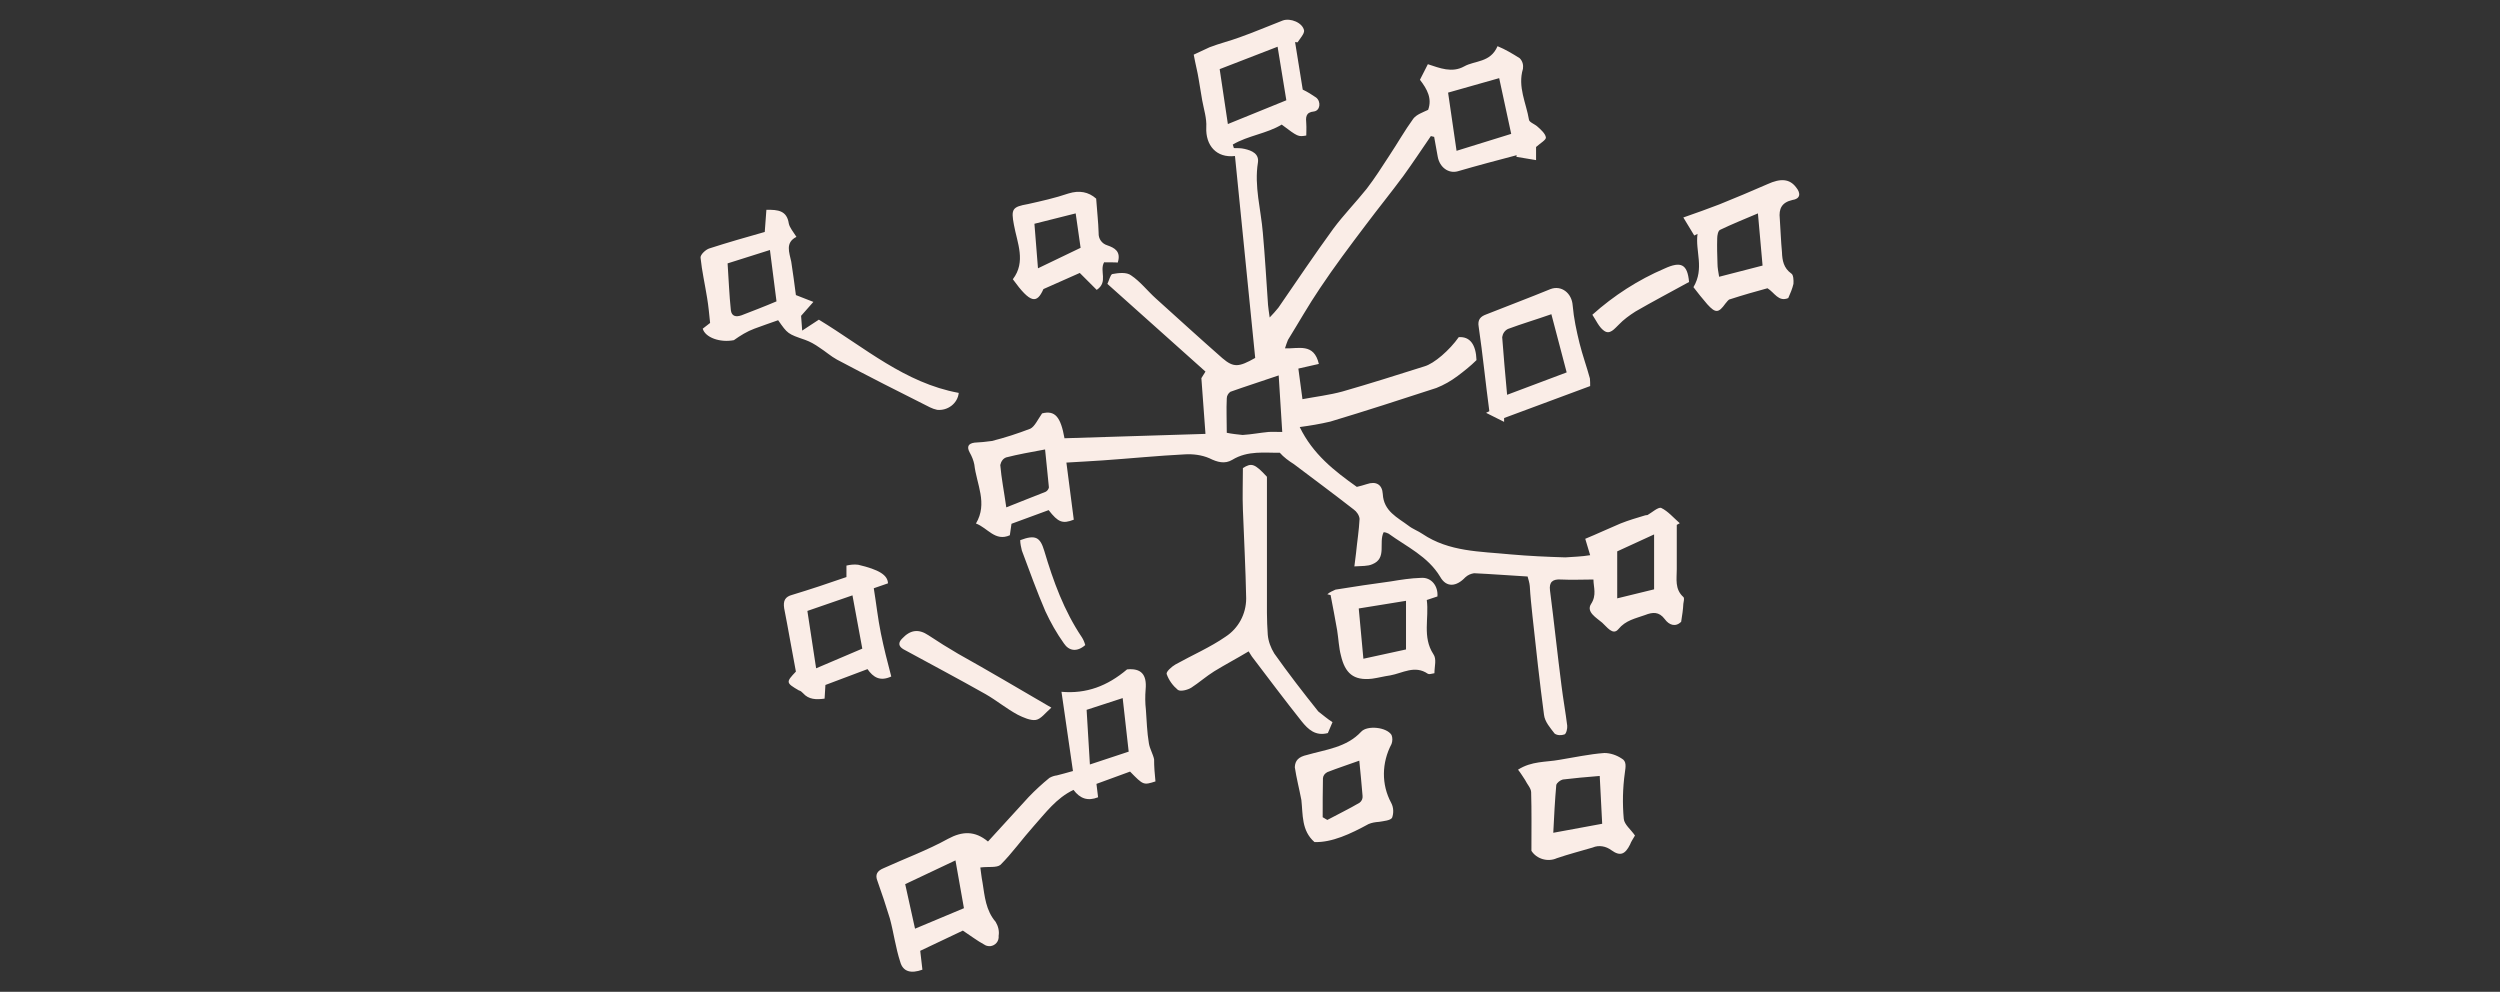 <?xml version="1.0" encoding="utf-8"?>
<!-- Generator: Adobe Illustrator 21.1.0, SVG Export Plug-In . SVG Version: 6.00 Build 0)  -->
<svg version="1.1" id="Layer_1" xmlns="http://www.w3.org/2000/svg" xmlns:xlink="http://www.w3.org/1999/xlink" x="0px" y="0px"
	 viewBox="0 0 915 363" style="enable-background:new 0 0 915 363;" xml:space="preserve">
<rect x="0" y="0" width="915" height="363" fill="#333333" stroke="none"/>
<style type="text/css">
	.st0{fill:#FAEDE7;}
</style>
<path class="st0" d="M613.7,192.1c0,5.4,0,10.8,0,16.2c0,3.6-0.8,7.3,2.4,10.2c0.5,0.4,0.1,1.7,0,2.5c-0.1,2.1-0.4,4.1-0.8,6.6
	c-2.1,2-4.4,1.2-6-1c-2.1-2.8-4.4-2.6-7.2-1.5c-3.6,1.3-7.1,1.9-9.8,5.2c-2,2.4-4.2-0.9-5.9-2.4c-2.1-1.8-5.9-3.9-4.1-6.8
	c2.2-3.3,0.9-6.2,0.9-9c-4,0-7.9,0.2-11.9,0c-3-0.2-4.4,0.9-4,4c1.5,11.6,2.7,23.2,4.2,34.8c0.6,4.9,1.5,9.8,2.1,14.7
	c0.1,1-0.3,2.9-1,3.2c-1.2,0.4-2.6,0.4-3.6-0.3c-1.6-2.1-3.6-4.3-3.9-6.9c-1.6-12-2.9-24-4.2-36c-0.4-3.8-0.8-7.5-1-11.1
	c-0.1-1.2-0.5-2.4-0.8-3.5c-6.8-0.4-13.2-0.9-19.6-1.2c-1.2,0.2-2.2,0.6-3.2,1.5c-3.2,3.4-6.9,3.9-9.2-0.2
	c-4.5-7.5-12.3-11-18.9-15.8c-0.6-0.3-1.2-0.5-1.8-0.5c-1.9,3.9,1.3,9.5-4.1,11.7c-1.8,0.8-3.9,0.6-6.6,0.8l0.6-4.8
	c0.4-4.2,1.1-8.4,1.3-12.6c-0.1-1.3-1.1-2.7-2.1-3.4c-7.2-5.6-14.6-11.1-21.9-16.6c-1.9-1.2-3.8-2.6-5.2-4.2
	c-5.4,0.1-11.7-0.9-17.4,2.6c-2.7,1.6-5.4,0.9-8.4-0.6c-2.8-1.2-6-1.6-9.1-1.4c-9.9,0.5-19.8,1.5-29.9,2.2
	c-4.2,0.3-8.4,0.5-13.3,0.8l2.7,20.9c-4.1,1.6-5.7,1-9.2-3.5l-13.6,5l-0.6,4.2c-5.4,2.4-8.1-2.7-12.4-4.3c4.4-7.4,0.2-14.4-0.6-21.6
	c-0.3-1.5-0.9-3-1.7-4.4c-1.2-2.2-0.4-3.3,1.8-3.6c2.1-0.1,4.2-0.3,6.3-0.6c4.8-1.2,9.4-2.7,14.1-4.5c1.6-0.8,2.7-3.3,4.3-5.6
	c4.7-1.2,6.8,1.2,8.2,9.1l51.6-1.6l-1.5-20.4l1.5-2.4l-35.9-32.1c0.6-1.2,1.1-3.4,1.8-3.6c2.2-0.4,5.2-0.8,6.9,0.5
	c3.3,2.2,6,5.7,9,8.4c8.1,7.3,16.2,14.7,24.4,21.9c4.1,3.5,6,3.3,12-0.1L452,57.1c-6.8,0.8-10.8-3.9-10.5-10.5
	c0.2-3.3-0.9-6.6-1.5-9.9c-0.4-2.6-0.9-5.2-1.3-7.8s-1.1-5.1-1.8-8.9c1.8-0.8,3.8-1.8,5.8-2.7c3.6-1.4,7.4-2.3,10.9-3.6
	c5.4-1.9,10.7-4.2,15.9-6.2c2.8-1,7.3,0.8,7.8,3.7c0.1,1.2-1.5,2.9-2.4,4.3l-0.9-0.1l2.8,17.4c1.7,0.8,3.3,1.8,4.9,2.9
	c1.9,1.5,1.5,4.8-0.8,5.1c-3.1,0.3-3,2.2-2.8,4.5c0.1,1.5,0,3,0,4.3c-3,0.5-3,0.5-9-4c-5.4,3.3-12.3,4-17.9,7.3l0.4,1.3
	c1.4,0,2.6,0,3.9,0.3c2.7,0.6,5.4,1.8,4.9,5c-1.4,8.7,1.1,17.1,1.8,25.7c0.8,8.9,1.3,17.7,1.9,26.4c0.1,1.2,0.3,2.4,0.6,4.6
	c1.2-1.2,2.2-2.4,3.2-3.6c6.6-9.6,13.2-19.4,20.1-28.9c3.8-5.1,8.2-9.6,12.2-14.6c3-3.9,5.6-8,8.2-12c3-4.5,5.7-9.3,8.9-13.7
	c1.2-1.5,3.3-2.2,5.4-3.2c1.5-4.1-0.3-7.5-3-11l2.9-5.7c4.3,1.4,8.8,3.3,13.3,0.8c3.9-2.2,9.6-1.3,12.2-7.4c2.9,1.2,5.4,2.7,8.1,4.4
	c1.1,1.1,1.4,2.5,1.2,3.9c-2,6.6,1.2,12.5,2.2,18.6c0.1,1,2.2,1.6,3.3,2.7c1.1,1,2.7,2.4,2.9,3.8c0.1,0.9-1.9,2-3.6,3.5v4.8
	l-7.2-1.2l0.1-0.6c-7.2,1.9-14.4,3.8-21.6,5.9c-3.3,0.9-6.6-1.4-7.3-5.4c-0.4-2.4-0.9-4.8-1.3-7.2l-1.2-0.3
	c-3.3,4.8-6.6,9.8-10,14.5c-4.5,6.1-9.3,12-13.8,18c-5.9,7.8-11.6,15.4-16.8,23.2c-4.2,6.2-7.8,12.6-11.7,18.9
	c-0.4,1-0.8,2.1-1.1,3.1c4.9,0.2,10.6-2.1,12.4,5.7l-7.5,1.7l1.5,11.2c4.8-0.9,9.8-1.5,14.6-2.8c10.1-2.9,19.9-6,30-9.2
	c3.6-1,9.3-6,12.6-10.7c4.1-0.3,6.3,2.7,6.5,8.4c-2.1,2.1-4.5,4-6.9,5.8s-5,3.3-7.8,4.4c-12.9,4.2-25.8,8.4-38.8,12.3
	c-3.8,0.9-7.5,1.5-11.2,2c4.8,9.9,12.6,16,20.9,21.9c1.2-0.3,2.4-0.6,3.6-1c3.4-1.2,5.7,0.1,5.9,3.6c0.3,6.3,5.4,8.6,9.4,11.6
	c1.5,1.2,3.5,1.9,5.1,3c9.8,6.6,21.1,6.4,32.2,7.5c6.8,0.6,13.4,0.9,20.1,1.1c3-0.2,6.1-0.3,9.1-0.8l-1.8-6
	c4.4-1.8,8.6-3.8,12.9-5.6c3-1.2,6.1-2.1,9.1-3c0.3-0.1,0.5,0,0.8-0.1c1.6-0.9,3.9-3,5-2.6c2.5,1.2,4.5,3.6,6.8,5.6L613.7,192.1z
	 M467.6,17.1l-21.2,8.2l3,20.1l21.4-8.7L467.6,17.1z M553.1,49l-4.4-20.4L530,33.9l3.1,21.3L553.1,49z M468,137.4
	c-6.4,2.2-12.1,4-17.7,6c-0.8,0.6-1.3,1.5-1.3,2.4c-0.2,4,0,8.1,0,12.6c1.9,0.4,3.9,0.6,5.8,0.8c3.2-0.2,6.3-0.8,9.4-1.1
	c1.5-0.1,2.9,0,5.1,0L468,137.4z M382.5,164.5c-5.4,1-9.9,1.8-14.2,2.9c-1.2,0.4-1.9,1.5-2.2,2.8c0.4,4.8,1.4,9.8,2.2,15.5
	c5.2-2.1,9.9-3.9,14.4-5.7c0.6-0.3,1.1-1,1.2-1.6C383.4,173.7,383,169,382.5,164.5z M605.4,215.7v-20.1l-13.5,6.2V219L605.4,215.7z
	 M422.9,286c-4.4,1.4-4.4,1.4-9.3-3.6l-12.3,4.5l0.6,4.9c-3.8,1.5-6.6,0.5-9-2.7c-6.3,3-10.2,8.4-14.6,13.3
	c-4.2,4.7-7.8,9.8-12.1,14.1c-1.4,1.2-4.4,0.6-7.4,1c0.2,1.3,0.4,3.5,0.8,5.5c0.8,5.1,1.2,10.2,4.8,14.4c0.9,1.5,1.4,3.3,1.1,5.1
	c0.2,2-1.2,3.6-3.1,3.8c-0.8,0-1.5-0.1-2.2-0.6c-2.6-1.4-4.9-3.2-7.8-5.1l-15.6,7.4l0.8,6.9c-4.1,1.5-7.1,0.8-8.1-2.8
	c-1.7-5.2-2.4-10.7-3.8-15.9c-1.4-4.6-2.9-9.1-4.5-13.6c-1.1-2.6,0-3.9,2.1-4.8c7.9-3.6,16.1-6.6,23.7-10.8c5.2-2.8,9.8-3,14.6,1
	c5.1-5.5,9.9-10.9,14.9-16.3c2.4-2.5,4.9-4.8,7.6-7c0.9-0.5,1.8-0.8,2.7-0.9c1.8-0.5,3.6-0.9,5.9-1.6l-4.2-29
	c9.1,0.8,16.8-2.1,24-8.2c5.1-0.5,7.3,1.8,6.8,7.3c-0.2,2.5-0.2,4.9,0.1,7.5c0.3,4.1,0.4,8.2,1.1,12.3c0.3,1.9,1.5,3.9,1.9,5.8
	C422.4,280.6,422.6,283.2,422.9,286z M352.8,332.4l-3.1-17.5l-18.4,8.7l3.6,16.3L352.8,332.4z M397.7,259.8l1.2,20l14.2-4.7
	l-2.2-19.6L397.7,259.8z M350.9,143.8c-0.4,3.9-4.1,6.6-7.9,6.2c-0.9-0.2-1.8-0.5-2.6-0.9c-11.4-5.7-22.8-11.5-34.1-17.5
	c-2.2-1.2-4.2-3-6.4-4.4c-1.7-1.2-3.3-2.1-5.2-2.8c-6.4-2.2-6.4-2.2-9.9-7.2c-2.8,1-5.8,2-8.7,3.1c-2.7,1-5.1,2.5-7.5,4.2
	c-5.1,1-10.5-1-11.4-4.2l2.7-2.1c-0.3-3-0.6-6.2-1.1-9.2c-0.8-5-1.9-9.8-2.4-14.7c-0.1-1.1,1.9-3,3.3-3.4c6.8-2.2,13.5-4.1,20.2-6
	l0.6-8.1c4.3-0.1,7.5,0.3,8.2,5c0.3,1.5,1.6,3,2.8,4.9c-4.2,2.1-2.6,5.7-1.9,9.1c0.6,4.1,1.2,8.1,1.7,12.2l6.4,2.5l-4.5,5.1l0.4,5.4
	l6.1-4C316.5,127.2,331.2,140.2,350.9,143.8z M266.3,96.4c0.4,5.9,0.6,11.5,1.2,17.2c0.3,2.2,1.9,2.5,3.9,1.8
	c4.1-1.6,8.1-3.1,12.8-5.1l-2.4-18.8L266.3,96.4z M487.7,264.3l-1.7,4c-4.5,1.2-7.2-1.3-9.6-4.3c-6.2-7.8-12.2-15.8-18.2-23.7
	c-0.3-0.4-0.6-1-1.2-1.9c-4.5,2.7-8.7,4.9-12.6,7.3c-2.9,1.8-5.6,4.2-8.4,6c-1.3,0.8-3.9,1.5-4.9,0.8c-1.8-1.5-3.3-3.5-4.1-5.8
	c-0.3-0.8,1.8-2.7,3.2-3.5c6.1-3.4,12.8-6.3,18.4-10.2c4.6-3,7.5-8.2,7.5-14c-0.2-10.8-0.8-21.6-1.2-32.5c-0.2-5,0-9.9,0-15.2
	c3.1-1.9,4.2-1.8,8.8,3.2c0,13.3,0,27.4,0,41.7c0,5.4-0.1,10.8,0.3,16.1c0.2,2.4,1.1,4.8,2.4,6.9c5.1,7.2,10.5,14.2,16.1,21.2
	C484.2,261.7,485.9,263.2,487.7,264.3z M620.1,86.2l-4-6.6c5.1-1.8,9.1-3.2,13.2-4.8c5.9-2.4,11.7-4.8,17.6-7.4
	c4.8-2.2,8.1-2,10.5,1.2c1.8,2.2,1.5,4.2-1.4,4.6c-3.9,0.9-5,3.2-4.6,6.8c0.3,4.1,0.4,8.2,0.8,12.3c0.1,3,0.6,5.8,3.4,7.8
	c0.8,0.4,0.9,2.5,0.8,3.8c-0.4,1.8-1.2,3.6-1.9,5.2c-3.6,1.5-5-2-7.6-3.6c-4.4,1.2-9,2.5-13.6,4c-0.8,0.1-1.2,1-1.8,1.6
	c-2.5,3.5-3.6,3.6-6.6,0.3c-1.8-2.1-3.6-4.3-5.1-6.3c4.1-6.9,0.6-13.2,1.5-19.5L620.1,86.2z M643.4,78.1c-5.2,2.2-9.4,3.9-13.8,6
	c-0.8,0.3-1.1,2.1-1.1,3.1c-0.1,3.2,0,6.2,0.1,9.3c0,1.5,0.3,3,0.6,4.8l15.9-4.1L643.4,78.1z M291.3,245.8
	c-1.5-7.8-2.8-15.6-4.3-23.2c-0.4-2.7,0.3-4.2,3-4.9c6.6-2,13.2-4.2,19.8-6.5V207c1.3-0.3,2.8-0.5,4.3-0.3
	c7.7,1.8,10.8,3.8,10.9,6.8l-5.2,1.8c0.9,5.5,1.5,11.1,2.6,16.5s2.4,10.5,3.8,15.8c-4.1,1.9-6.6,0.3-8.7-2.7l-15.4,5.8l-0.3,5
	c-3,0.4-5.8,0.4-7.9-2c-0.4-0.4-0.9-0.9-1.5-1C287.6,249.9,287.6,249.7,291.3,245.8z M315.6,237.4l-3.6-19.5l-16.5,5.7l3.2,21
	L315.6,237.4z M598.4,305.8c-0.8,1.4-1.4,2.2-1.8,3.3c-1.8,3.6-3.6,4.4-6.8,2.1c-2-1.5-4.6-2-6.9-1c-4.4,1.3-8.7,2.4-13.1,3.9
	c-3.3,1.5-7.4,0.3-9.3-2.7c0-7.8,0.1-14.7-0.1-21.4c0-1.5-1.5-3-2.2-4.5c-0.8-1.2-1.5-2.4-2.6-3.8c5-3.2,10.2-2.7,15.1-3.6
	c5.6-0.9,11-2.1,16.5-2.5c2.2,0,4.5,0.8,6.3,2c1.9,1,1.5,3,1.2,5.2c-0.8,5.7-0.9,11.4-0.4,16.9C594.5,301.8,596.9,303.6,598.4,305.8
	z M568.5,304.8l17.9-3.3l-0.9-17.5c-5.1,0.4-9.3,0.8-13.5,1.3c-0.9,0.2-2.2,1.2-2.4,2C569.1,292.9,568.8,298.6,568.5,304.8
	L568.5,304.8z M582,141.3L550.5,153v1.4l-6.6-3.3l1.2-0.6c-1.4-10.4-2.4-20.7-3.9-30.9c-0.5-2.7,0.8-3.8,2.7-4.5
	c7.8-3.1,15.8-6.1,23.6-9.3c4-1.5,7.8,1.5,8.1,6c0.4,4.7,1.4,9.3,2.5,13.8c1.1,4.4,2.6,8.5,3.8,12.9C582,139.3,582,140.4,582,141.3z
	 M567.8,115c-5.7,2-10.8,3.5-15.9,5.4c-1.2,0.6-1.9,1.7-2.1,3c0.5,6.8,1.1,13.4,1.8,21.1l21.8-8.2L567.8,115z M473.9,280.8
	c0.1-2.4,1.3-3.8,4.5-4.5c6.9-2,14.4-2.7,19.8-8.5c2.2-2.4,9.3-1.7,11.1,1.2c0.4,1,0.4,2.2,0,3.3c-3.6,6.8-3.8,14.8-0.1,21.6
	c0.9,1.7,0.9,3.8,0.3,5.4c-0.6,1-3,1.2-4.8,1.5c-1.4,0.1-2.6,0.3-3.8,0.8c-6.6,3.6-13.4,6.8-19.8,6.6c-4.8-4.2-4.2-10-4.8-15.4
	C475.5,288.6,474.5,284.8,473.9,280.8z M484.1,299.1l1.7,1c3.9-2.1,7.9-4,11.8-6.3c0.8-0.6,1.2-1.5,1.1-2.5
	c-0.3-4.2-0.8-8.4-1.2-12.9c-4.1,1.5-7.9,2.7-11.7,4.2c-0.9,0.5-1.5,1.2-1.6,2.2C484.1,289.6,484.1,294.4,484.1,299.1L484.1,299.1z
	 M525,246.4c-1.2,0.2-1.9,0.5-2.4,0.2c-4.8-3.3-9.3-0.2-13.8,0.6c-2.2,0.3-4.4,0.9-6.6,1.2c-6.9,0.8-9.9-2.1-11.4-8.4
	c-0.8-3-0.9-6.2-1.4-9.3c-0.8-4.3-1.5-8.5-2.4-12.9l-1.2-0.3c0.9-0.8,1.9-1.2,3-1.7c6.8-1.1,13.5-2.1,20.2-3
	c3.6-0.6,7.4-1.2,11.1-1.3c3.8-0.3,6.3,3,6,6.8l-3.9,1.3c0.9,6.6-1.7,13.5,2.4,19.8C525.9,241.2,525,243.9,525,246.4z M497.3,222.7
	l1.7,18.4l15.6-3.4v-17.8L497.3,222.7z M404.1,96c-1.8,3.2,1.6,7.2-2.7,10.1l-6.2-6.2l-13.3,5.9c-2.4,5.4-4.7,5.4-11.2-3.6
	c4.9-6.4,1.6-13.3,0.4-19.9c-1.1-5.8-0.6-6.6,5.1-7.6c4.9-1.1,9.9-2.2,14.9-3.9c3.9-1.2,7.3-0.6,10.1,1.9c0.3,4.5,0.8,8.6,0.9,12.6
	c-0.1,2.1,1.2,3.9,3.2,4.5c2.6,0.9,5.1,2.2,3.8,6.3C408.9,96,404.1,96,404.1,96z M378.6,81.9l1.3,16.3l15.6-7.5l-1.8-12.6
	L378.6,81.9z M384.8,259c-2.1,1.8-3.8,4.2-5.7,4.5c-1.9,0.3-4.6-0.9-6.6-1.9c-4.1-2.2-7.7-5.2-11.7-7.5c-10.1-5.7-20.1-11-30.2-16.5
	c-1.8-1.1-1.9-2.4-0.4-3.9c3-3.2,6-3.6,9.6-1.2c3.6,2.4,7.3,4.7,10.9,6.8C361.8,245.5,372.8,252,384.8,259z M618.2,103.2
	c-6.9,3.8-13.4,7.2-19.6,10.8c-2.2,1.4-4.4,3-6.1,4.8c-1.6,1.5-3.3,3.9-5.5,2.2c-1.8-1.3-2.9-3.9-4.2-5.8c7.8-7,16.8-12.8,26.4-16.9
	C615.3,95.5,617.6,96.7,618.2,103.2z M397.2,236.1c-3.1,2.7-6,2.1-7.8-0.6c-2.7-3.8-4.9-7.7-6.8-11.8c-3.1-7.2-5.8-14.7-8.6-22.2
	c-0.3-1.2-0.6-2.6-0.6-3.8c5.6-2.1,7.3-1.1,8.8,3.9c3.3,11.1,7.2,21.9,13.8,31.7C396.5,234.1,396.9,235,397.2,236.1z"/>
</svg>

